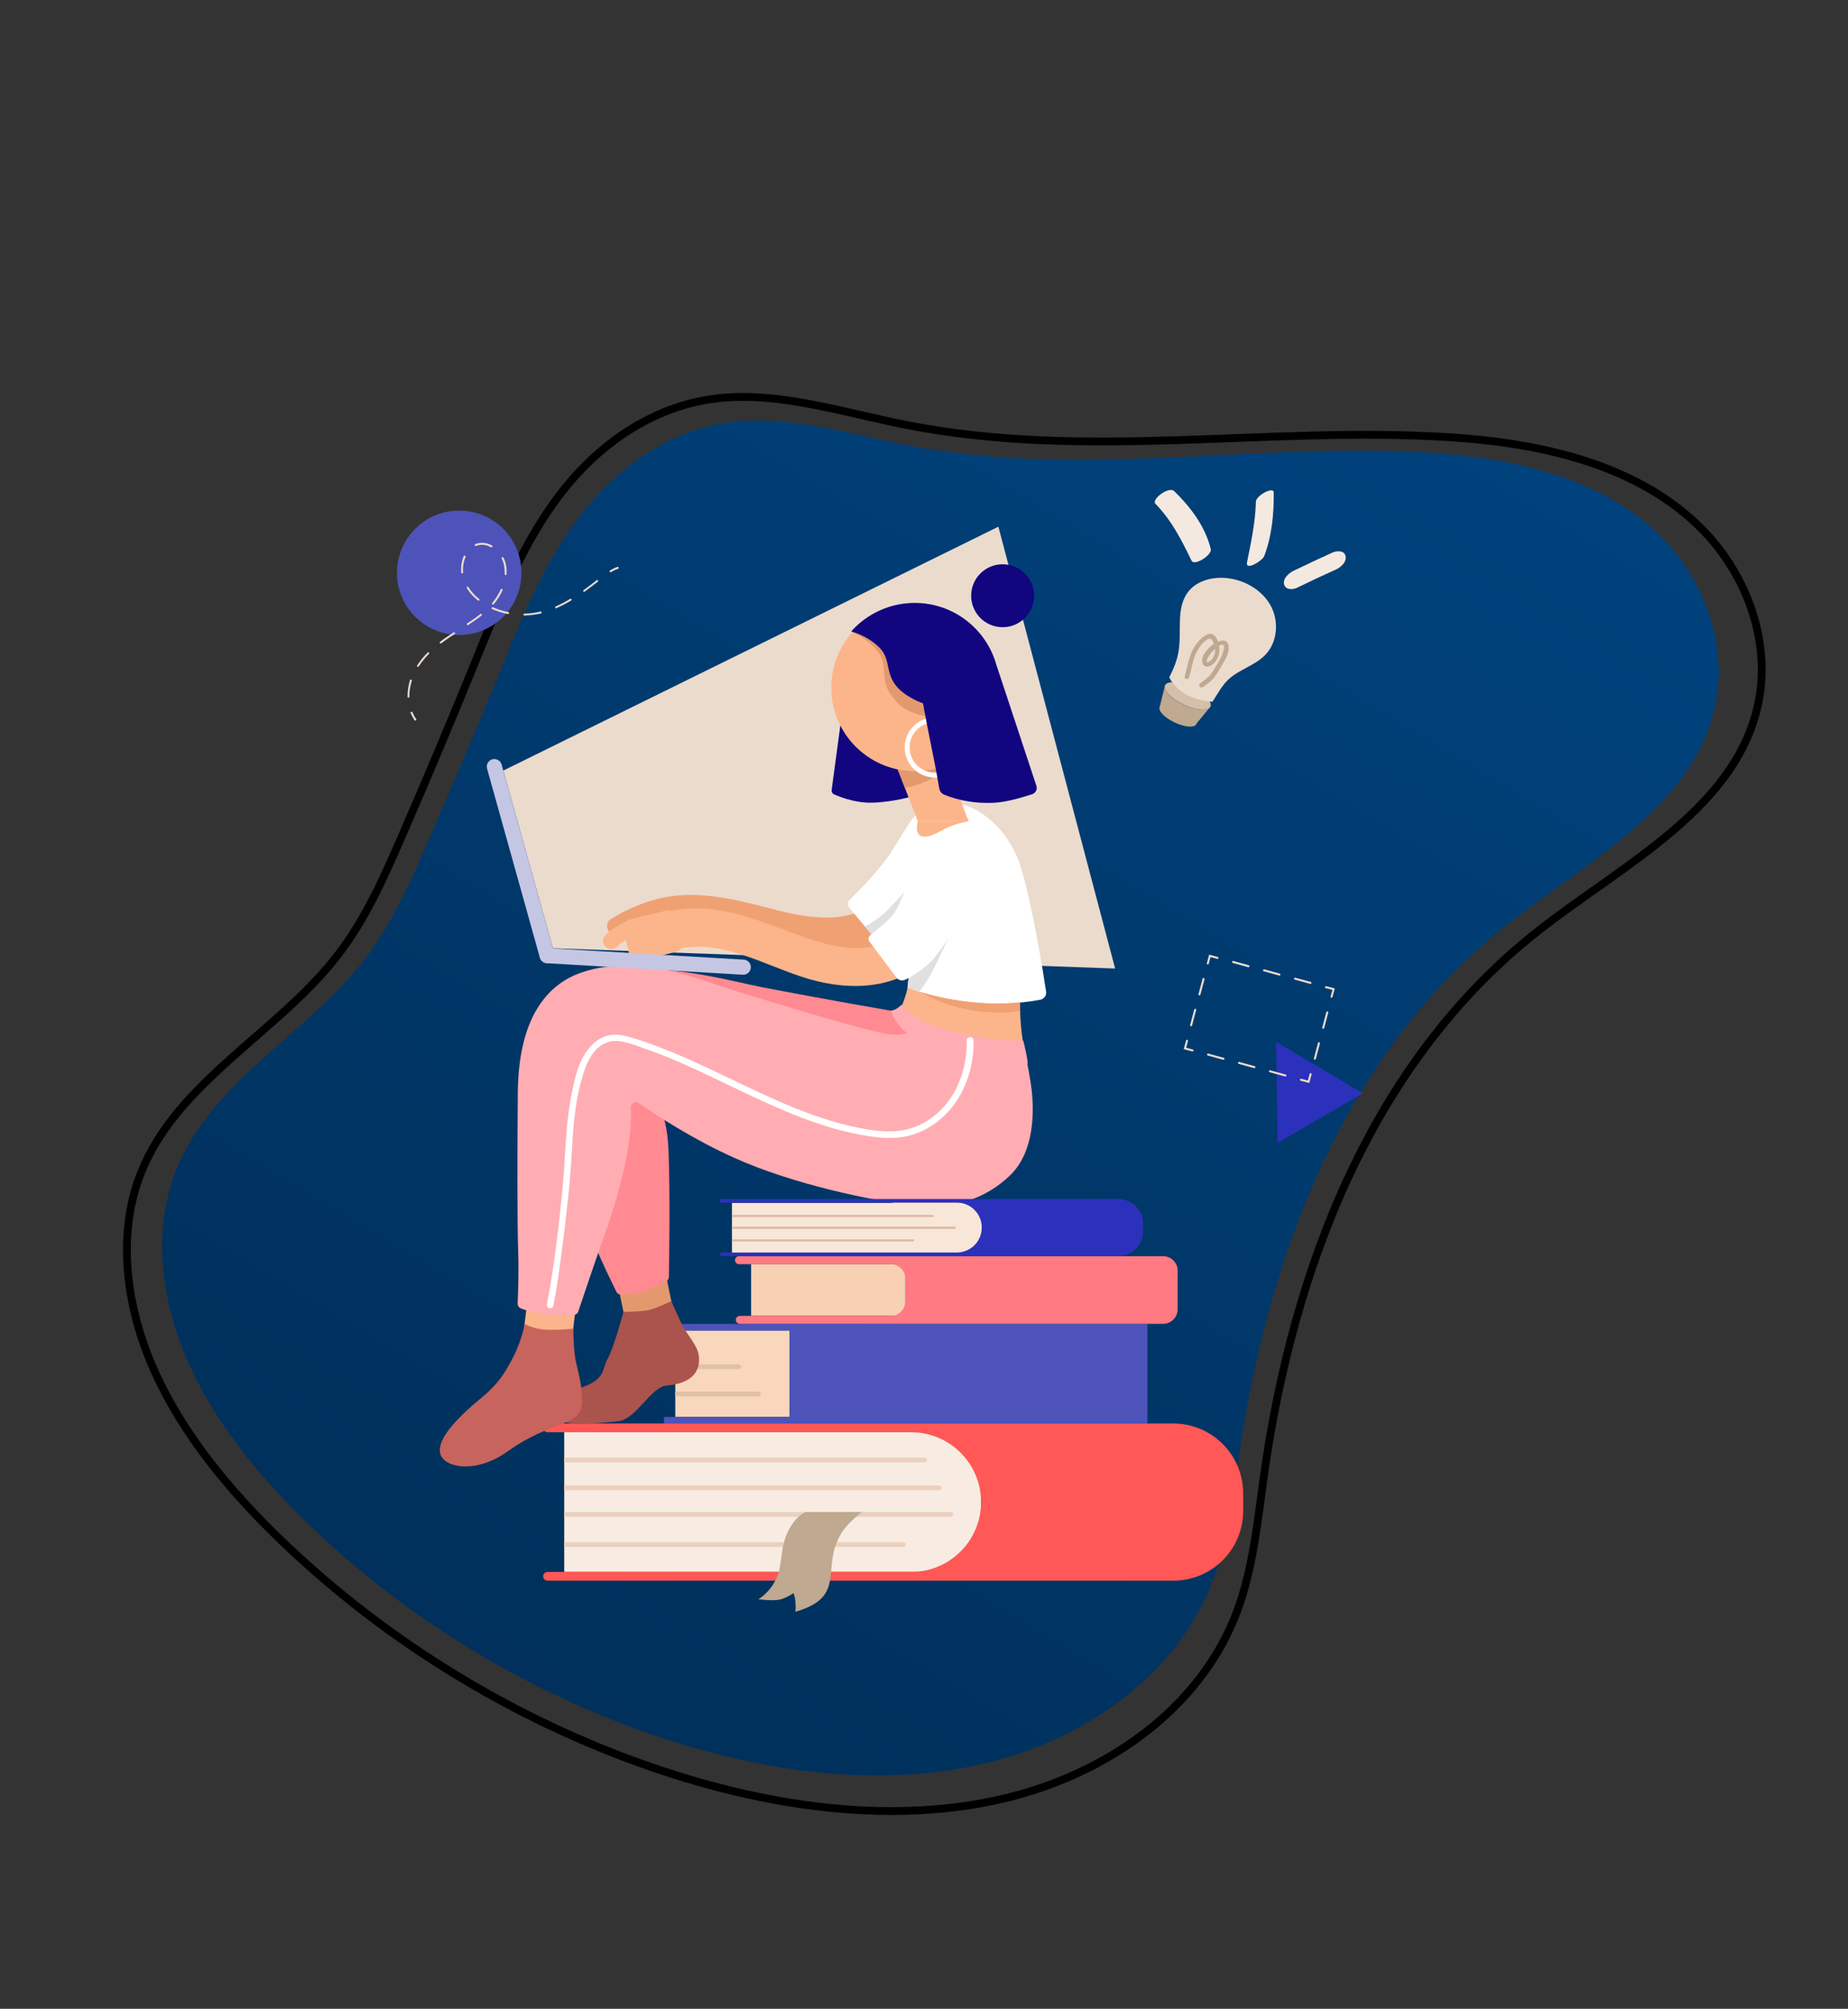 <svg width="473" height="514" viewBox="0 0 473 514" fill="none" xmlns="http://www.w3.org/2000/svg">
<rect x="0" y="0" width="473" height="514" fill="#333333" stroke="none"/>
<path fill-rule="evenodd" clip-rule="evenodd" d="M186.912 108.525C201.839 106.592 217.273 111.586 232.464 114.491C276.412 122.896 320.324 113.84 364.542 116.256C386.424 117.452 410.322 122.474 425.684 138.579C436.374 149.787 441.375 165.592 438.675 179.642C433.578 206.168 405.638 220.065 384.522 236.923C344.226 269.093 324.453 319.753 316.865 370.873C315.206 382.052 314.033 393.447 310.104 403.92C300.973 428.263 277.253 445.135 250.678 451.041C224.104 456.947 195.067 452.862 168.131 443.738C135.117 432.554 104.332 413.803 79.266 389.61C66.564 377.35 55.166 363.476 48.337 347.758C41.507 332.04 39.591 314.276 45.645 299.318C54.762 276.794 79.389 264.659 94.058 245.321C100.585 236.716 105.056 226.78 109.398 216.886C115.842 202.207 122.108 187.445 128.194 172.604C133.93 158.618 139.595 144.404 148.741 132.387C157.887 120.369 171.063 110.577 186.912 108.525Z" fill="url(#paint0_linear_360_325)" stroke="url(#paint1_linear_360_325)"/>
<path fill-rule="evenodd" clip-rule="evenodd" d="M183.43 101.95C199.184 100.085 215.547 105.468 231.631 108.664C278.162 117.911 324.474 108.899 371.228 111.887C394.366 113.366 419.673 118.866 436.075 135.867C447.49 147.698 452.939 164.278 450.233 178.942C445.123 206.627 415.741 220.867 393.601 238.275C351.352 271.496 330.984 324.264 323.498 377.641C321.861 389.313 320.74 401.216 316.698 412.127C307.302 437.487 282.41 454.883 254.388 460.782C226.366 466.681 195.637 462.106 167.076 452.284C132.07 440.245 99.341 420.316 72.6 394.757C59.048 381.805 46.858 367.178 39.477 350.67C32.096 334.162 29.886 315.566 36.128 299.989C45.528 276.531 71.427 264.098 86.728 244.029C93.536 235.099 98.156 224.755 102.643 214.455C109.299 199.172 115.767 183.801 122.045 168.346C127.961 153.78 133.799 138.976 143.339 126.505C152.879 114.033 166.702 103.931 183.43 101.95Z" stroke="black" stroke-width="2"/>
<g clip-path="url(#clip0_360_325)">
<path d="M128.828 197.167L255.54 134.767L285.419 247.827L141.526 242.632L128.828 197.167Z" fill="#EBDBCD"/>
<path d="M217.761 165.766L212.862 202.147C212.805 202.606 213.049 203.079 213.48 203.266C214.902 203.883 218.22 205.189 221.941 205.376C224.943 205.534 230.273 204.73 233.347 203.797C233.907 203.61 234.28 202.993 234.065 202.434L219.801 165.493C219.427 164.46 217.904 164.646 217.761 165.766Z" fill="#110580"/>
<path d="M234.151 197.325C245.964 197.325 255.54 187.758 255.54 175.956C255.54 164.154 245.964 154.586 234.151 154.586C222.338 154.586 212.762 164.154 212.762 175.956C212.762 187.758 222.338 197.325 234.151 197.325Z" fill="#FCB58A"/>
<path d="M202.103 340.451H172.842V362.567H202.103V340.451Z" fill="#F8D7BC"/>
<path d="M169.955 338.758V340.451H202.132V362.567H169.955V364.246H293.693V338.758H169.955Z" fill="#4E53BA"/>
<path d="M157.687 325.684C158.405 330.204 159.296 334.696 160.388 339.159C162.284 347.024 174.393 343.68 172.512 335.816C171.42 331.352 170.558 326.86 169.811 322.34C169.279 318.996 165.099 317.13 162.097 317.948C158.491 318.967 157.156 322.34 157.687 325.684Z" fill="#E3996D"/>
<path d="M348.84 279.759L327.02 292.388L326.618 266.599L348.84 279.759Z" fill="#2B31BA"/>
<path d="M230.301 259.064C230.172 259.007 230.057 258.935 229.928 258.935C227.845 258.591 211.857 255.835 195.236 252.649C187.824 251.229 166.248 245.129 154.972 249.521C143.695 253.912 141.454 260.514 140.463 265.164C139.601 269.34 141.11 283.562 144.801 297.985C148.091 310.902 156.121 327.248 157.787 330.563C157.974 330.965 158.376 331.209 158.807 331.238C159.827 331.295 161.91 331.266 164.567 330.463C166.923 329.745 169.437 328.425 170.586 327.793C170.96 327.578 171.204 327.176 171.204 326.746C171.261 323.158 171.549 306.367 171.118 294.57C170.687 283.117 166.751 279.329 166.751 279.329C166.751 279.329 180.326 294.383 194.188 298.502C205.163 301.76 228.161 308.964 237.67 308.692C248.702 308.376 256.675 303.74 260.237 298.129C266.845 287.753 262.751 272.397 261.688 269.024C261.559 268.594 261.229 268.278 260.783 268.192C257.163 267.331 239.926 263.212 235.458 261.346C231.824 259.811 230.675 259.251 230.301 259.064Z" fill="#FF8A91"/>
<path d="M261.186 254.242C261.186 254.242 260.942 257.098 261.215 261.145C261.487 265.235 262.12 268.364 262.12 268.364C262.12 268.364 245.6 265.695 239.337 263.284C231.436 260.212 230.158 258.978 230.158 258.978C230.158 258.978 231.652 255.663 232.169 253.281C232.571 251.516 232.786 246.65 232.786 246.65C232.786 246.65 241.348 250.712 247.324 252.133C253.314 253.553 261.186 254.242 261.186 254.242Z" fill="#FCB58A"/>
<path d="M117.537 162.48C126.335 162.48 133.468 155.354 133.468 146.564C133.468 137.774 126.335 130.648 117.537 130.648C108.739 130.648 101.606 137.774 101.606 146.564C101.606 155.354 108.739 162.48 117.537 162.48Z" fill="#4E53BA"/>
<path d="M242.31 402.205H144.414V366.47H242.267C247.137 366.47 251.101 370.402 251.101 375.296V393.408C251.144 398.244 247.165 402.205 242.31 402.205Z" fill="#F8ECE2"/>
<path d="M300.301 364.246H140.162C139.544 364.246 139.041 364.748 139.041 365.365C139.041 365.982 139.544 366.485 140.162 366.485H159.813H233.217C243.1 366.485 251.101 374.478 251.101 384.352C251.101 394.226 243.1 402.22 233.217 402.22H142.561H140.147C139.53 402.22 139.027 402.722 139.027 403.339C139.027 403.956 139.53 404.458 140.147 404.458H300.315C310.198 404.458 318.2 396.465 318.2 386.591V382.156C318.185 372.225 310.184 364.246 300.301 364.246Z" fill="#FF5856"/>
<path d="M236.665 374.206H144.414V372.971H236.665C237.009 372.971 237.282 373.244 237.282 373.588C237.282 373.933 237.009 374.206 236.665 374.206Z" fill="#EBD0BE"/>
<path d="M194.102 357.3H172.842V356.065H194.102C194.447 356.065 194.719 356.338 194.719 356.683C194.719 357.027 194.447 357.3 194.102 357.3Z" fill="#E0C1A6"/>
<path d="M189.088 350.339H172.842V349.105H189.06C189.404 349.105 189.677 349.378 189.677 349.722C189.706 350.052 189.419 350.339 189.088 350.339Z" fill="#E0C1A6"/>
<path d="M243.359 388.112H144.414V386.878H243.359C243.703 386.878 243.976 387.151 243.976 387.495C243.976 387.839 243.703 388.112 243.359 388.112Z" fill="#EBD0BE"/>
<path d="M231.177 395.833H144.414V394.599H231.177C231.522 394.599 231.795 394.872 231.795 395.216C231.795 395.546 231.522 395.833 231.177 395.833Z" fill="#EBD0BE"/>
<path d="M240.385 381.31H144.414V380.075H240.385C240.73 380.075 241.003 380.348 241.003 380.692C241.003 381.022 240.759 381.31 240.385 381.31Z" fill="#EBD0BE"/>
<path d="M229.87 336.705H192.249V323.445H229.884C230.904 323.445 231.738 324.277 231.738 325.296V334.84C231.738 335.902 230.89 336.705 229.87 336.705Z" fill="#F8D0B3"/>
<path d="M297.701 321.435H222.932H190.137H189.146C188.586 321.435 188.126 321.895 188.126 322.454C188.126 323.014 188.586 323.473 189.146 323.473H192.249H228.017C230.057 323.473 231.738 325.152 231.738 327.19V332.988C231.738 335.026 230.057 336.705 228.017 336.705H219.829H189.361C188.801 336.705 188.341 337.165 188.341 337.724C188.341 338.284 188.801 338.743 189.361 338.743H190.137H223.176H297.701C299.741 338.743 301.422 337.064 301.422 335.026V325.109C301.422 323.086 299.741 321.435 297.701 321.435Z" fill="#FF7A82"/>
<path d="M168.159 240.278C179.263 235.298 192.091 241.986 203.152 243.866C213.997 245.717 225.877 244.268 233.404 235.413C235.113 233.404 235.386 230.462 233.404 228.481C231.637 226.716 228.161 226.444 226.466 228.481C219.37 236.805 208.366 235.298 198.842 232.873C186.905 229.802 175.068 226.487 163.232 231.782C160.818 232.873 160.229 236.403 161.465 238.499C162.887 241.01 165.746 241.355 168.159 240.278Z" fill="#F0A173"/>
<path d="M171.722 243.335C183.774 239.403 195.682 247.181 206.959 250.482C217.747 253.64 229.741 253.152 238.173 244.971C242.727 240.58 235.76 233.605 231.235 238.04C223.636 245.416 212.518 242.316 203.77 239.059C192.637 234.94 181.073 229.96 169.121 233.849C163.131 235.815 165.703 245.316 171.722 243.335Z" fill="#FCB58A"/>
<path d="M247.611 206.237C248.66 206.553 258.054 210.327 261.588 222.899C264.533 233.275 266.975 248.66 267.75 253.711C267.908 254.673 267.248 255.606 266.3 255.792C263.484 256.352 257.408 257.213 249.751 256.538C239.093 255.577 232.298 252.692 232.298 252.692L232.571 250.281L231.608 250.712C230.861 251.056 229.971 250.841 229.497 250.181L222.559 240.953C222.099 240.336 222.314 239.46 222.961 239.13L223.047 239.073L217.43 232.328C216.899 231.682 216.928 230.749 217.56 230.161C219.542 228.238 223.851 223.903 226.926 219.727C229.152 216.699 232.097 211.174 233.936 209.05C237.599 204.716 244.853 205.433 247.611 206.237Z" fill="white"/>
<path d="M247.941 210.169L241.089 192.617L228.075 192.517L234.898 210.083L247.941 210.169Z" fill="#FCB58A"/>
<path d="M236.019 214.015C237.972 214.475 240.601 212.623 242.813 211.633C245.169 210.585 247.927 210.14 247.927 210.14L234.913 210.054C234.898 210.083 233.964 213.542 236.019 214.015Z" fill="#FCB58A"/>
<path d="M231.45 228.223C231.45 228.223 230.143 231.725 228.85 233.677C227.543 235.628 223.047 239.058 223.047 239.058L221.366 237.049C221.366 237.049 224.498 235.471 226.696 233.332C228.319 231.811 231.45 228.223 231.45 228.223Z" fill="#E0E0E0"/>
<path d="M232.571 250.281C232.571 250.281 236.607 247.899 238.403 245.947C240.199 243.995 242.712 240.092 242.712 240.092C242.712 240.092 239.954 246.062 238.59 248.645C236.694 252.176 235.243 253.754 235.243 253.754L232.327 252.735C232.327 252.735 232.355 252.147 232.456 251.587C232.513 250.985 232.571 250.281 232.571 250.281Z" fill="#E0E0E0"/>
<path d="M158.549 238.944C161.364 237.178 164.309 235.786 167.469 234.796C170.098 233.992 168.992 229.773 166.32 230.591C162.815 231.682 159.468 233.189 156.365 235.169C154.053 236.647 156.193 240.422 158.549 238.944Z" fill="#F0A173"/>
<path d="M264.271 154.983C265.679 150.764 263.397 146.205 259.174 144.799C254.952 143.393 250.388 145.673 248.981 149.891C247.573 154.11 249.856 158.669 254.078 160.075C258.3 161.481 262.864 159.201 264.271 154.983Z" fill="#110580"/>
<path d="M233.662 182.356C235.889 183.188 236.88 183.16 236.88 183.16C236.607 181.667 236.32 180.089 236.32 179.974C236.32 179.974 232.599 178.74 230.114 176.257C226.394 172.54 228.261 168.823 225.158 165.723C222.587 163.154 219.326 162.006 218.249 161.69C218.22 161.719 218.191 161.719 218.191 161.747C218.249 161.776 222.185 163.384 224.799 166.885C227.428 170.387 225.043 173.817 228.204 178.036C230.129 180.634 231.709 181.653 233.662 182.356Z" fill="#E3996D"/>
<path d="M242.31 195.703C239.796 196.751 237.038 197.31 234.151 197.31C232.657 197.31 231.178 197.152 229.784 196.851L231.609 201.53C232.14 201.472 232.628 201.372 233.16 201.257C236.78 200.424 239.983 198.659 242.555 196.277L242.31 195.703Z" fill="#E3996D"/>
<path d="M239.265 198.961C235.013 198.961 231.551 195.488 231.551 191.254C231.551 187.006 235.027 183.547 239.265 183.547C243.502 183.547 246.979 187.02 246.979 191.254C246.979 195.488 243.517 198.961 239.265 198.961ZM239.265 184.81C235.702 184.81 232.815 187.695 232.815 191.254C232.815 194.813 235.702 197.698 239.265 197.698C242.827 197.698 245.715 194.813 245.715 191.254C245.715 187.695 242.827 184.81 239.265 184.81Z" fill="white"/>
<path d="M264.216 203.209C265.078 202.893 265.581 201.975 265.265 201.071L255.009 170.072C252.437 160.958 244.077 154.271 234.122 154.271C227.644 154.271 221.84 157.127 217.847 161.575C217.904 161.575 222.027 162.623 225.101 165.723C228.204 168.823 226.336 172.54 230.057 176.257C232.542 178.74 236.262 179.974 236.262 179.974C236.262 180.347 238.087 189.704 239.552 196.952C239.868 198.53 240.17 200.396 240.414 201.817C240.543 202.491 241.003 203.051 241.649 203.338C245.398 204.859 249.737 205.634 254.362 205.419C257.709 205.247 261.961 203.941 264.216 203.209Z" fill="#110580"/>
<path d="M261.918 266.283C261.918 266.283 263.412 272.354 262.938 272.354C262.478 272.325 244.522 268.795 239.883 267.776C229.626 265.58 228.046 258.605 228.046 258.605C228.046 258.605 228.85 258.576 229.727 257.931C230.588 257.285 230.904 257.026 230.904 257.026C230.904 257.026 232.355 260.614 241.29 263.226C253.644 266.814 261.918 266.283 261.918 266.283Z" fill="#FFADB2"/>
<path d="M159.569 335.686C159.569 335.686 163.663 335.658 165.731 335.285C167.8 334.911 171.808 332.931 171.808 332.931C171.808 332.931 174.164 338.14 174.839 339.489C175.514 340.853 178.43 344.283 178.803 346.522C179.177 348.746 179.263 353.769 170.615 354.544C166.622 354.889 162.83 363.026 158.463 363.614C156.294 363.93 146.037 365.035 143.121 363.456C140.234 361.878 141.139 357.601 148.178 355.276C155.216 352.951 153.88 350.626 155.561 347.627C157.213 344.642 159.569 335.686 159.569 335.686Z" fill="#AB534D"/>
<path d="M135.608 327.693C134.991 332.744 134.402 337.753 133.784 342.805C133.382 346.177 136.973 349.091 140.076 349.091C143.796 349.091 145.937 346.177 146.368 342.805C146.985 337.753 147.574 332.744 148.192 327.693C148.594 324.32 145.003 321.407 141.9 321.407C138.151 321.435 136.01 324.32 135.608 327.693Z" fill="#FCB58A"/>
<path d="M234.682 308.534C243.761 309.438 252.164 306.898 258.557 300.726C264.906 294.57 264.532 284.194 264.173 280.003C263.9 276.688 262.78 271.335 262.349 269.225C262.22 268.694 261.818 268.292 261.3 268.206C258.04 267.618 246.706 265.58 243.316 264.518C240.558 263.657 238.101 262.724 236.895 262.222C236.435 262.035 235.903 262.136 235.53 262.466C234.51 263.398 232.025 265.092 228.031 264.69C222.573 264.13 198.583 256.725 189.131 253.826C179.679 250.927 163.806 243.881 149.111 248.746C139.745 251.846 132.706 260.786 132.534 279.587C132.405 294.168 132.376 312.853 132.62 319.871C132.807 325.411 132.591 331.266 132.491 333.491C132.462 334.079 132.807 334.581 133.324 334.797C134.286 335.17 135.996 335.729 138.438 336.246C141.469 336.892 145.232 336.648 146.899 336.461C147.43 336.404 147.861 336.06 148.019 335.557C148.924 332.888 151.869 324.033 154.526 316.599C161.192 297.985 161.752 287.982 161.436 283.462C161.35 282.342 162.585 281.639 163.519 282.285C167.914 285.313 177.381 291.542 187.982 296.277C202.505 302.865 223.363 307.385 234.682 308.534Z" fill="#FFADB2"/>
<path d="M247.453 266.197C247.51 272.727 245.471 279.415 240.73 284.093C238.59 286.203 235.961 287.868 233.074 288.743C229.597 289.791 225.949 289.604 222.415 289.059C209.185 286.949 197.061 280.85 185.095 275.152C179.076 272.268 173.043 269.455 166.751 267.187C165.171 266.628 163.591 266.068 162.011 265.609C160.244 265.078 158.42 264.59 156.581 264.805C153.607 265.121 151.309 267.159 149.758 269.57C148.12 272.138 147.316 275.238 146.655 278.209C145.908 281.496 145.448 284.839 145.132 288.183C144.672 293.02 144.543 297.842 144.112 302.678C143.207 312.279 142.13 321.938 140.42 331.453C140.291 332.228 140.148 332.974 139.99 333.72C139.774 334.768 141.383 335.242 141.598 334.151C142.432 330.19 142.992 326.157 143.523 322.139C144.242 316.929 144.859 311.705 145.419 306.467C145.879 302.075 146.195 297.698 146.439 293.278C146.784 286.748 147.488 280.017 149.628 273.775C150.533 271.105 152.07 268.35 154.685 267.029C157.788 265.451 161.537 267.087 164.539 268.149C170.888 270.316 177.036 273.1 183.07 276.013C195.064 281.711 207.131 287.939 220.332 290.379C223.923 291.025 227.586 291.499 231.206 290.91C234.18 290.408 237.067 289.145 239.481 287.351C244.724 283.505 247.884 277.535 248.846 271.148C249.091 269.512 249.22 267.833 249.191 266.168C249.119 265.106 247.453 265.106 247.453 266.197Z" fill="white"/>
<path d="M157.83 242.316C160.617 239.618 164.28 238.657 168.001 237.953C170.63 237.422 169.71 233.332 167.038 233.863C162.643 234.724 158.29 236.059 154.986 239.245C153.061 241.111 155.877 244.211 157.83 242.316Z" fill="#FCB58A"/>
<path d="M173.057 243.55L164.007 245.775C162.671 246.119 161.307 245.273 161.005 243.952L159.583 238.226C159.238 236.891 160.086 235.528 161.407 235.227L170.457 233.002C171.793 232.658 173.158 233.504 173.459 234.825L174.882 240.551C175.198 241.886 174.393 243.249 173.057 243.55Z" fill="#FCB58A"/>
<path d="M248.257 320.517H187.35V307.787H248.257C249.995 307.787 251.389 309.179 251.389 310.916V317.36C251.389 319.082 249.995 320.517 248.257 320.517Z" fill="#F8E7D8"/>
<path d="M286.195 306.797H184.736C184.492 306.797 184.276 307.012 184.276 307.256C184.276 307.5 184.492 307.716 184.736 307.716H244.896C248.43 307.716 251.288 310.572 251.288 314.102C251.288 317.632 248.43 320.488 244.896 320.488H184.736C184.492 320.488 184.276 320.704 184.276 320.948C184.276 321.192 184.492 321.407 184.736 321.407H286.195C289.729 321.407 292.587 318.551 292.587 315.02V313.169C292.587 309.639 289.729 306.797 286.195 306.797Z" fill="#2B31BA"/>
<path d="M112.926 372.57C114.448 375.641 122.076 377.004 129.948 371.364C141.857 362.854 148.982 365.451 148.982 358.333C148.982 355.147 148.335 352.205 147.488 348.832C146.712 345.761 146.741 339.977 146.741 339.977C146.741 339.977 141.067 340.595 138.179 340.064C135.953 339.662 134.329 338.801 134.329 338.801C134.329 338.801 133.496 343.379 130.853 348.215C129 351.616 127.635 353.697 124.461 356.611C122.536 358.362 110.383 367.489 112.926 372.57Z" fill="#C7645D"/>
<path d="M233.662 317.69H187.35V317.101H233.662C233.82 317.101 233.978 317.23 233.978 317.417C233.964 317.532 233.835 317.69 233.662 317.69Z" fill="#DEBCA7"/>
<path d="M238.704 311.433H187.35V310.844H238.676C238.834 310.844 238.992 310.973 238.992 311.16C238.992 311.289 238.862 311.433 238.704 311.433Z" fill="#DEBCA7"/>
<path d="M244.35 314.446H187.35V313.858H244.35C244.508 313.858 244.666 313.987 244.666 314.174C244.666 314.288 244.508 314.446 244.35 314.446Z" fill="#DEBCA7"/>
<path d="M295.747 128.912C299.956 133.274 302.355 138.082 304.984 143.464C305.731 144.956 310.256 141.971 309.911 140.522C308.518 134.767 304.74 129.744 300.517 125.654C299.152 124.362 294.627 127.763 295.747 128.912Z" fill="#F3E9E1"/>
<path d="M321.446 128.381C321.317 133.705 320.211 138.699 319.177 143.895C318.717 146.191 323.113 143.493 323.572 142.316C325.526 137.236 326.086 131.409 326.014 125.998C326 124.391 321.475 126.773 321.446 128.381Z" fill="#F3E9E1"/>
<path d="M331.976 150.396C335.265 148.788 338.612 147.21 341.959 145.717C343.166 145.186 344.746 143.765 344.401 142.273C344.056 140.78 342.175 140.909 341.083 141.369C337.736 142.89 334.418 144.44 331.099 146.047C329.921 146.636 328.313 147.97 328.657 149.492C329.002 150.984 330.927 150.927 331.976 150.396Z" fill="#F3E9E1"/>
<path d="M220.633 386.878H206.254C206.254 386.878 203.927 387.653 201.945 391.341C199.503 395.919 200.365 400.354 198.785 403.755C196.96 407.687 194.102 409.209 194.102 409.209C194.102 409.209 197.291 409.639 199.215 409.367C200.954 409.123 203.094 407.659 203.094 407.659C203.094 407.659 203.496 408.491 203.597 409.955C203.726 411.534 203.568 412.395 203.568 412.395C203.568 412.395 208.84 411.16 210.98 408.118C213.954 403.913 211.483 398.732 215.318 392.36C217.013 389.533 220.633 386.878 220.633 386.878Z" fill="#BFA990"/>
<path d="M309.801 180.839C310.378 179.621 308.247 177.405 305.041 175.891C301.835 174.376 298.769 174.135 298.192 175.353C297.615 176.571 299.747 178.787 302.953 180.302C306.158 181.817 309.225 182.057 309.801 180.839Z" fill="#D4BFA9"/>
<path d="M299.281 173.315C300.373 171.177 301.292 168.952 301.666 166.598C302.499 161.489 300.948 155.634 304.05 151.515C306.277 148.544 310.4 147.525 314.091 147.927C318.588 148.43 322.983 150.927 325.195 154.902C327.408 158.877 327.02 164.259 323.888 167.531C321.259 170.287 317.223 171.248 314.436 173.846C312.885 175.295 311.836 177.19 310.687 179.012L310.313 179.572C301.565 178.926 299.281 173.315 299.281 173.315Z" fill="#EBDBCD"/>
<path d="M314.378 164.962C313.976 163.628 312.827 163.757 311.778 164.216C311.505 163.499 311.06 162.537 310.284 162.264C309.422 161.949 308.46 162.58 307.799 163.097C306.377 164.274 305.285 165.981 304.668 167.718C304.05 169.454 303.763 171.306 303.217 173.042C303.001 173.76 304.122 174.033 304.337 173.315C305.056 171.091 305.271 168.636 306.42 166.599C307.067 165.45 308 164.116 309.207 163.527C309.609 163.341 309.882 163.283 310.169 163.685C310.385 164.001 310.543 164.331 310.672 164.675C310.672 164.704 310.701 164.733 310.701 164.762C310.543 164.848 310.428 164.948 310.299 165.034C309.121 165.967 307.598 167.603 307.67 169.21C307.699 169.928 308.201 170.545 308.934 170.574C309.767 170.603 310.572 169.928 311.074 169.311C312.008 168.163 312.281 166.642 312.037 165.221C312.281 165.063 312.568 164.977 312.813 164.948C313.531 164.891 313.243 166.068 313.157 166.469C312.813 167.804 312.109 168.981 311.419 170.129C310.888 170.99 310.428 171.923 309.782 172.698C309.063 173.559 308.101 174.19 307.21 174.836C306.593 175.238 307.21 176.228 307.828 175.826C308.92 175.109 309.997 174.334 310.801 173.315C311.635 172.196 312.353 170.961 313.028 169.756C313.789 168.493 314.867 166.541 314.378 164.962ZM310.959 167.058C310.83 167.675 310.586 168.263 310.155 168.737C309.911 169.01 308.819 169.971 308.891 169.11C308.92 168.579 309.322 168.019 309.609 167.589C309.983 167.029 310.471 166.498 311.003 166.068C311.031 166.412 311.031 166.728 310.959 167.058Z" fill="#BFA990"/>
<path d="M302.93 180.318C300.042 178.955 298.06 177.032 298.089 175.769L296.825 180.878C296.365 181.868 298.06 183.662 300.674 184.868C303.246 186.073 305.731 186.289 306.191 185.298C306.219 185.241 306.219 185.212 306.248 185.141L309.538 181.151C308.575 181.983 305.817 181.682 302.93 180.318Z" fill="#BFA990"/>
<path d="M140.564 246.378C139.544 246.65 138.481 246.062 138.179 245.043L124.662 196.664C124.389 195.646 124.978 194.584 125.998 194.282C127.018 194.009 128.081 194.598 128.382 195.617L141.9 243.995C142.216 245.043 141.627 246.091 140.564 246.378Z" fill="#C5C6E3"/>
<path d="M138.122 244.426C138.179 243.378 139.084 242.531 140.162 242.603L190.353 245.545C191.401 245.603 192.249 246.507 192.177 247.583C192.119 248.631 191.214 249.478 190.137 249.406L139.946 246.464C138.898 246.406 138.064 245.502 138.122 244.426Z" fill="#C5C6E3"/>
<path d="M335.107 277.118L332.91 276.53C332.78 276.501 332.694 276.343 332.723 276.214C332.752 276.085 332.91 275.999 333.039 276.028L334.748 276.487L335.208 274.779C335.237 274.65 335.395 274.564 335.524 274.593C335.653 274.621 335.739 274.779 335.711 274.908L335.107 277.118Z" fill="#EBDBCD"/>
<path d="M329.002 275.454C328.974 275.454 328.973 275.454 328.945 275.454L324.98 274.363C324.851 274.334 324.765 274.176 324.793 274.047C324.822 273.918 324.98 273.832 325.109 273.861L329.074 274.951C329.203 274.98 329.29 275.138 329.261 275.267C329.218 275.396 329.132 275.454 329.002 275.454ZM321.073 273.315C321.044 273.315 321.044 273.315 321.015 273.315L317.051 272.225C316.921 272.196 316.835 272.038 316.864 271.909C316.893 271.78 317.051 271.694 317.18 271.722L321.145 272.813C321.274 272.842 321.36 273 321.331 273.129C321.288 273.258 321.188 273.315 321.073 273.315ZM313.158 271.177C313.129 271.177 313.129 271.177 313.1 271.177L309.136 270.086C309.006 270.057 308.92 269.9 308.949 269.77C308.978 269.641 309.136 269.555 309.265 269.584L313.23 270.675C313.359 270.703 313.445 270.861 313.416 270.99C313.345 271.119 313.258 271.177 313.158 271.177Z" fill="#EBDBCD"/>
<path d="M305.228 269.039C305.2 269.039 305.2 269.039 305.171 269.039L302.973 268.45L303.562 266.254C303.591 266.125 303.749 266.039 303.878 266.068C304.007 266.097 304.094 266.254 304.065 266.384L303.605 268.091L305.315 268.551C305.444 268.579 305.53 268.737 305.501 268.866C305.415 268.981 305.329 269.039 305.228 269.039Z" fill="#EBDBCD"/>
<path d="M304.855 262.595C304.826 262.595 304.826 262.595 304.797 262.595C304.668 262.566 304.582 262.408 304.611 262.279L305.659 258.318C305.688 258.189 305.846 258.103 305.975 258.131C306.104 258.16 306.191 258.318 306.162 258.447L305.113 262.408C305.07 262.537 304.984 262.595 304.855 262.595ZM306.995 254.701C306.966 254.701 306.966 254.701 306.938 254.701C306.808 254.673 306.722 254.515 306.751 254.386L307.8 250.425C307.828 250.296 307.986 250.209 308.116 250.238C308.245 250.267 308.331 250.425 308.302 250.554L307.254 254.515C307.211 254.615 307.124 254.701 306.995 254.701Z" fill="#EBDBCD"/>
<path d="M309.135 246.78C309.107 246.78 309.107 246.78 309.078 246.78C308.949 246.751 308.863 246.593 308.891 246.464L309.48 244.268L311.678 244.856C311.807 244.885 311.894 245.043 311.865 245.172C311.836 245.301 311.678 245.387 311.549 245.359L309.839 244.9L309.38 246.607C309.351 246.708 309.265 246.78 309.135 246.78Z" fill="#EBDBCD"/>
<path d="M335.424 251.76C335.395 251.76 335.395 251.76 335.366 251.76L331.401 250.669C331.272 250.64 331.186 250.482 331.215 250.353C331.243 250.224 331.401 250.138 331.531 250.167L335.495 251.257C335.625 251.286 335.711 251.444 335.682 251.573C335.639 251.702 335.51 251.76 335.424 251.76ZM327.48 249.621C327.451 249.621 327.451 249.621 327.422 249.621L323.458 248.53C323.328 248.502 323.242 248.344 323.271 248.215C323.3 248.086 323.458 247.999 323.587 248.028L327.552 249.119C327.681 249.148 327.767 249.305 327.738 249.435C327.695 249.564 327.58 249.621 327.48 249.621ZM319.55 247.483C319.522 247.483 319.522 247.483 319.493 247.483L315.528 246.392C315.399 246.363 315.313 246.206 315.341 246.076C315.37 245.947 315.528 245.861 315.657 245.89L319.622 246.981C319.751 247.009 319.838 247.167 319.809 247.296C319.766 247.425 319.68 247.483 319.55 247.483Z" fill="#EBDBCD"/>
<path d="M340.81 255.319C340.782 255.319 340.782 255.319 340.753 255.319C340.624 255.29 340.537 255.132 340.566 255.003L341.026 253.295L339.316 252.836C339.187 252.807 339.101 252.649 339.13 252.52C339.158 252.391 339.316 252.305 339.446 252.334L341.643 252.922L341.054 255.118C341.026 255.261 340.911 255.319 340.81 255.319Z" fill="#EBDBCD"/>
<path d="M336.53 271.148C336.501 271.148 336.501 271.148 336.472 271.148C336.343 271.12 336.257 270.962 336.285 270.832L337.334 266.871C337.363 266.742 337.521 266.656 337.65 266.685C337.779 266.714 337.865 266.872 337.837 267.001L336.788 270.962C336.759 271.091 336.63 271.148 336.53 271.148ZM338.67 263.255C338.641 263.255 338.641 263.255 338.612 263.255C338.483 263.226 338.397 263.068 338.426 262.939L339.474 258.978C339.503 258.849 339.661 258.763 339.79 258.792C339.92 258.82 340.006 258.978 339.977 259.107L338.928 263.068C338.885 263.154 338.77 263.255 338.67 263.255Z" fill="#EBDBCD"/>
<path d="M249.737 256.524C243.502 255.964 238.604 254.759 235.602 253.826C239.968 256.424 245.212 258.218 250.943 258.849C254.448 259.222 257.881 259.165 261.114 258.662C261.085 257.83 261.085 257.113 261.085 256.467C258.054 256.811 254.147 256.94 249.737 256.524Z" fill="#F0A173"/>
<path d="M106.318 184.38C106.232 184.38 106.16 184.351 106.103 184.294C105.701 183.734 105.385 183.117 105.112 182.471C105.054 182.342 105.112 182.198 105.241 182.127C105.37 182.055 105.514 182.127 105.586 182.256C105.83 182.873 106.146 183.461 106.519 183.992C106.606 184.122 106.577 184.265 106.462 184.337C106.404 184.337 106.347 184.38 106.318 184.38Z" fill="#EBDBCD"/>
<path d="M104.551 178.524C104.422 178.524 104.307 178.395 104.307 178.281V178.151C104.307 176.788 104.523 175.425 104.925 174.061C104.954 173.932 105.112 173.846 105.241 173.903C105.37 173.932 105.456 174.09 105.399 174.219C104.997 175.525 104.781 176.845 104.781 178.151V178.237C104.796 178.395 104.681 178.524 104.551 178.524ZM106.965 170.631C106.907 170.631 106.878 170.631 106.835 170.603C106.706 170.545 106.677 170.387 106.778 170.258C107.496 169.139 108.387 168.034 109.45 166.972C109.536 166.886 109.694 166.886 109.795 166.972C109.881 167.058 109.881 167.216 109.795 167.316C108.775 168.335 107.898 169.426 107.194 170.502C107.123 170.588 107.065 170.631 106.965 170.631ZM112.768 164.647C112.711 164.647 112.61 164.618 112.581 164.561C112.495 164.431 112.524 164.288 112.639 164.216C113.314 163.685 114.061 163.169 114.865 162.638C115.268 162.365 115.698 162.078 116.101 161.834C116.23 161.776 116.374 161.805 116.445 161.891C116.503 162.02 116.474 162.164 116.388 162.236C115.986 162.508 115.555 162.767 115.153 163.039C114.348 163.57 113.63 164.087 112.955 164.618C112.854 164.618 112.825 164.647 112.768 164.647ZM119.735 159.997C119.649 159.997 119.577 159.968 119.52 159.868C119.462 159.739 119.491 159.595 119.577 159.523C120.97 158.619 122.019 157.887 122.953 157.112C123.039 157.026 123.226 157.055 123.297 157.141C123.384 157.227 123.355 157.414 123.269 157.485C122.306 158.26 121.258 159.007 119.821 159.925C119.836 159.997 119.778 159.997 119.735 159.997ZM134.215 157.5C134.085 157.5 133.971 157.371 133.971 157.256C133.971 157.127 134.057 157.012 134.215 157.012C135.579 156.983 136.944 156.825 138.309 156.481C138.438 156.452 138.582 156.538 138.625 156.667C138.653 156.796 138.567 156.94 138.438 156.983C137.03 157.27 135.608 157.457 134.215 157.5ZM130.063 157.127C130.035 157.127 130.035 157.127 130.006 157.127C128.612 156.854 127.248 156.409 125.969 155.864C125.84 155.806 125.783 155.648 125.84 155.519C125.898 155.39 126.056 155.333 126.185 155.39C127.42 155.95 128.756 156.352 130.121 156.624C130.25 156.653 130.336 156.782 130.308 156.94C130.279 157.026 130.193 157.127 130.063 157.127ZM142.331 155.663C142.245 155.663 142.144 155.605 142.115 155.505C142.058 155.376 142.115 155.232 142.245 155.16C143.451 154.629 144.658 154.012 145.936 153.237C146.066 153.18 146.209 153.209 146.281 153.323C146.339 153.453 146.31 153.596 146.195 153.668C144.888 154.443 143.681 155.06 142.446 155.591C142.403 155.634 142.374 155.663 142.331 155.663ZM126.156 154.701C126.099 154.701 126.027 154.672 125.998 154.644C125.912 154.558 125.869 154.4 125.969 154.299C126.903 153.209 127.607 152.032 128.167 150.826C128.225 150.697 128.383 150.64 128.512 150.697C128.641 150.755 128.699 150.912 128.641 151.042C128.081 152.276 127.305 153.481 126.372 154.629C126.285 154.672 126.214 154.701 126.156 154.701ZM122.493 153.711C122.436 153.711 122.364 153.682 122.335 153.654C121.157 152.721 120.195 151.673 119.476 150.496C119.419 150.367 119.448 150.224 119.563 150.152C119.692 150.094 119.836 150.123 119.907 150.238C120.583 151.357 121.516 152.376 122.637 153.266C122.723 153.352 122.766 153.51 122.665 153.61C122.622 153.682 122.565 153.711 122.493 153.711ZM149.528 151.429C149.442 151.429 149.37 151.4 149.312 151.343C149.226 151.214 149.255 151.07 149.37 150.999C150.418 150.252 151.381 149.506 152.314 148.774L152.717 148.458C152.846 148.372 152.99 148.401 153.061 148.487C153.119 148.573 153.119 148.76 153.033 148.831L152.631 149.147C151.697 149.865 150.706 150.597 149.686 151.372C149.628 151.386 149.585 151.429 149.528 151.429ZM129.417 147.152C129.259 147.152 129.173 147.023 129.173 146.88C129.173 146.736 129.173 146.564 129.173 146.377C129.173 145.818 129.115 145.258 129.015 144.698C128.885 144.081 128.699 143.493 128.397 142.904C128.34 142.775 128.397 142.632 128.526 142.56C128.656 142.502 128.799 142.56 128.871 142.689C129.187 143.306 129.403 143.952 129.517 144.612C129.647 145.172 129.675 145.789 129.675 146.377C129.675 146.564 129.675 146.722 129.675 146.908C129.661 147.023 129.532 147.152 129.417 147.152ZM118.284 146.722C118.155 146.722 118.04 146.636 118.04 146.507C118.011 146.234 118.011 145.918 118.011 145.645C118.011 144.469 118.255 143.321 118.686 142.302C118.744 142.172 118.902 142.115 119.031 142.172C119.16 142.23 119.218 142.388 119.16 142.517C118.729 143.478 118.514 144.555 118.514 145.674C118.514 145.947 118.514 146.234 118.543 146.478C118.557 146.593 118.471 146.722 118.284 146.722C118.313 146.722 118.313 146.722 118.284 146.722ZM125.783 140.063C125.754 140.063 125.696 140.063 125.653 140.034C124.633 139.446 123.513 139.259 122.493 139.503C122.278 139.56 122.062 139.632 121.847 139.69C121.717 139.747 121.574 139.69 121.531 139.532C121.473 139.403 121.531 139.259 121.689 139.216C121.904 139.13 122.148 139.058 122.407 139.001C123.585 138.757 124.791 138.943 125.941 139.589C126.07 139.647 126.099 139.804 126.027 139.934C125.969 140.034 125.883 140.063 125.783 140.063Z" fill="#EBDBCD"/>
<path d="M156.279 146.435C156.193 146.435 156.121 146.406 156.064 146.306C156.006 146.176 156.035 146.033 156.15 145.961C156.868 145.531 157.486 145.215 158.046 145.057C158.176 145.028 158.319 145.086 158.362 145.244C158.391 145.373 158.334 145.516 158.176 145.559C157.673 145.717 157.084 145.961 156.409 146.392C156.38 146.435 156.351 146.435 156.279 146.435Z" fill="#EBDBCD"/>
</g>
<defs>
<linearGradient id="paint0_linear_360_325" x1="338.776" y1="84.055" x2="132.048" y2="428.361" gradientUnits="userSpaceOnUse">
<stop stop-color="#00427D"/>
<stop offset="1" stop-color="#00305B"/>
</linearGradient>
<linearGradient id="paint1_linear_360_325" x1="338.776" y1="84.055" x2="132.048" y2="428.361" gradientUnits="userSpaceOnUse">
<stop stop-color="#00427D"/>
<stop offset="1" stop-color="#00305B"/>
</linearGradient>
<clipPath id="clip0_360_325">
<rect width="247.234" height="287.028" fill="white" transform="translate(101.606 125.367)"/>
</clipPath>
</defs>
</svg>